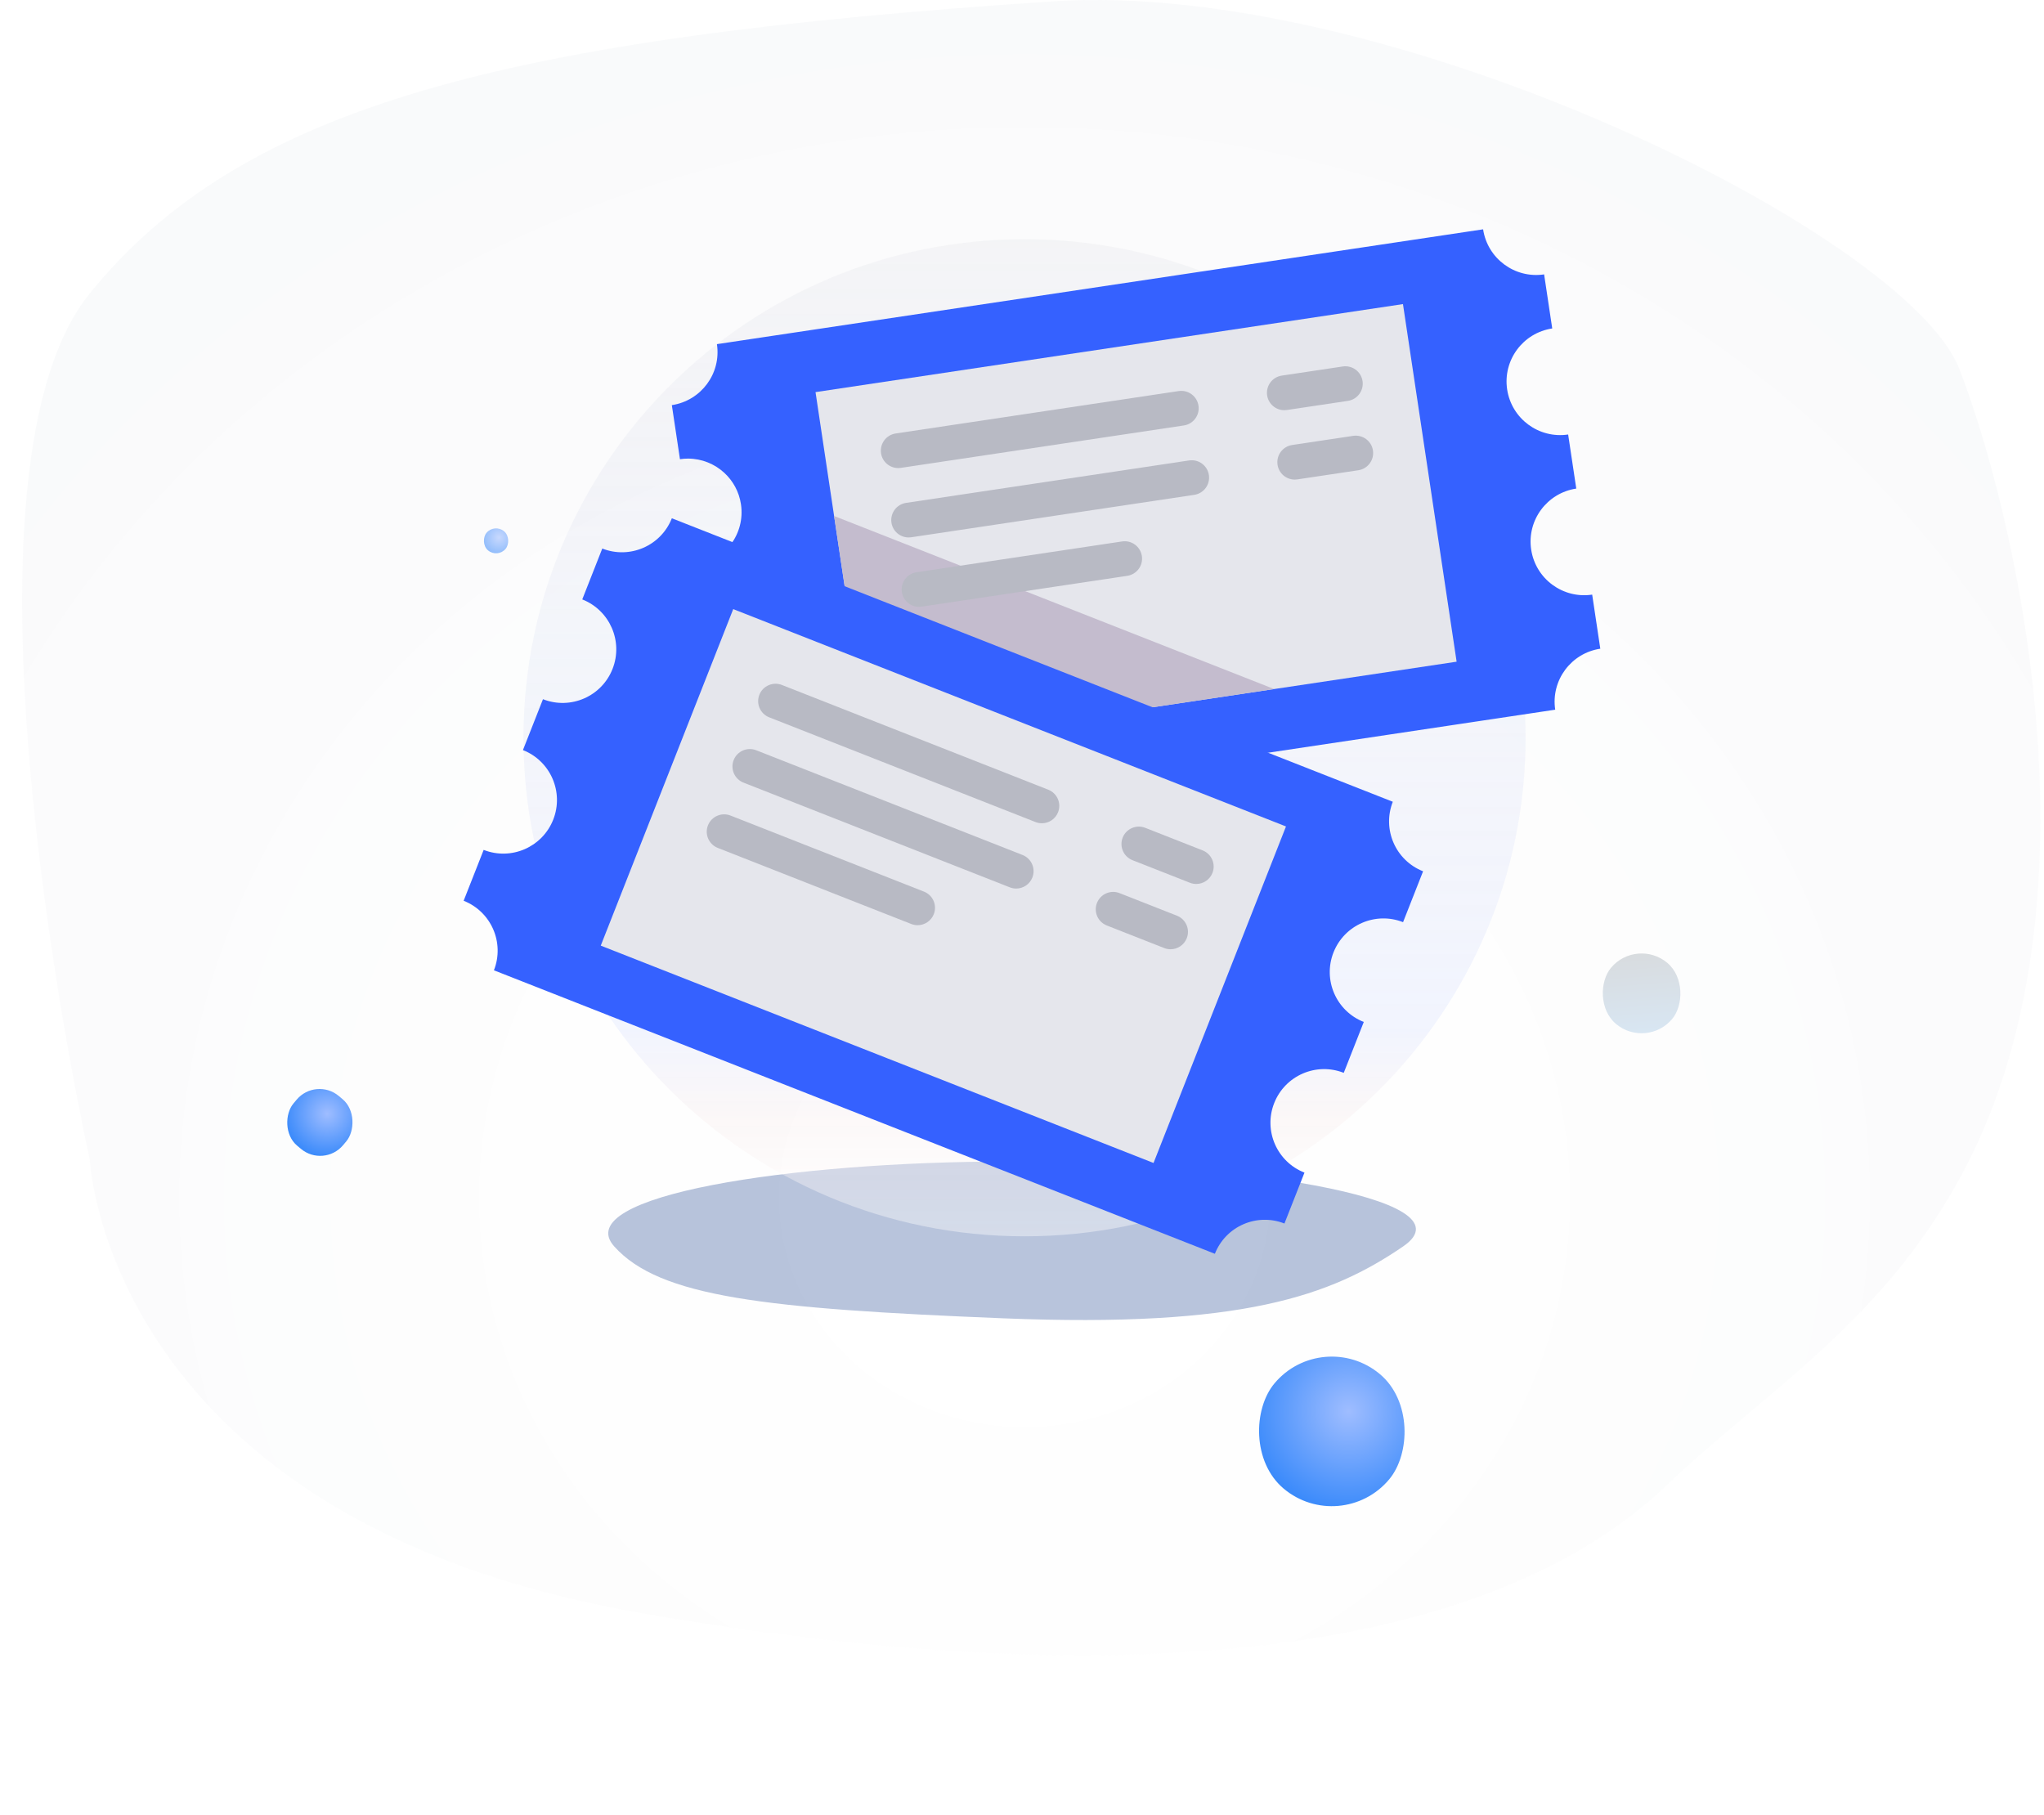 <svg width="410" height="364" viewBox="0 0 410 364" fill="none" xmlns="http://www.w3.org/2000/svg">
<path opacity="0.1" fill-rule="evenodd" clip-rule="evenodd" d="M128.293 323.513C235.395 342.201 302.117 328.568 334.004 298.222C354.193 279.008 376.55 265.984 392.697 237.098C423.773 181.504 403.518 100.989 393.018 74.01C382.517 47.032 279.079 -4.209 211.154 0.276C101.337 7.527 48.502 21.234 18 58.861C-12.501 96.489 18 232.576 18 232.576C18 232.576 21.19 304.826 128.293 323.513Z" fill="url(#paint0_radial)"/>
<g filter="url(#filter0_f)">
<path fill-rule="evenodd" clip-rule="evenodd" d="M201.255 264.448C249.22 266.388 266.968 259.937 281.457 250.021C295.946 240.105 246.03 232.995 202.329 232.995C158.628 232.995 114.093 239.861 123.201 250.021C132.308 260.18 153.29 262.508 201.255 264.448Z" fill="#1A438F" fill-opacity="0.312" style="mix-blend-mode:multiply"/>
</g>
<path fill-rule="evenodd" clip-rule="evenodd" d="M205.51 247.996C261.017 247.996 306.014 203.222 306.014 147.991C306.014 92.76 261.017 47.987 205.51 47.987C150.002 47.987 105.005 92.76 105.005 147.991C105.005 203.222 150.002 247.996 205.51 247.996Z" fill="url(#paint1_linear)"/>
<rect x="164.831" y="115.384" width="81.249" height="5.613" fill="#F1F3F7"/>
<rect x="164.83" y="149.386" width="81.249" height="5.613" fill="#F1F3F7"/>
<path fill-rule="evenodd" clip-rule="evenodd" d="M244.69 165.386H167.83L173.947 171.133H238.573L244.69 165.386Z" fill="#F1F3F7"/>
<path fill-rule="evenodd" clip-rule="evenodd" d="M225.724 182.387H185.831L191.948 188H219.607L225.724 182.387Z" fill="#F1F3F7"/>
<g opacity="0.174" filter="url(#filter1_d)">
<rect x="328.299" y="172.993" width="16.001" height="16.001" rx="8" transform="rotate(40 328.299 172.993)" fill="url(#paint2_linear)"/>
</g>
<g filter="url(#filter2_d)">
<rect x="287.297" y="44.987" width="16.001" height="16.001" rx="8" transform="rotate(40 287.297 44.987)" fill="url(#paint3_radial)"/>
</g>
<g filter="url(#filter3_d)">
<rect x="265.295" y="250.996" width="30.001" height="30.001" rx="15" transform="rotate(40 265.295 250.996)" fill="url(#paint4_radial)"/>
</g>
<path fill-rule="evenodd" clip-rule="evenodd" d="M206.186 125.99C204.421 125.99 203.097 126.652 201.774 128.196C200.671 129.741 200.009 131.726 200.009 134.153C200.009 136.138 200.45 137.903 201.332 139.226C202.215 140.55 203.318 141.212 204.862 141.212C206.627 141.212 208.171 140.329 209.715 138.565C211.259 136.8 211.921 134.594 211.921 131.726C211.921 130.182 211.259 128.638 210.156 127.535C209.274 126.652 207.95 125.99 206.186 125.99Z" fill="#3561FF"/>
<g filter="url(#filter4_d)">
<rect x="63.359" y="200.994" width="13.001" height="13.001" rx="6" transform="rotate(40 63.359 200.994)" fill="url(#paint5_radial)"/>
</g>
<g opacity="0.554" filter="url(#filter5_d)">
<rect x="99.196" y="89.967" width="5" height="5" rx="2.5" transform="rotate(40 99.196 89.967)" fill="url(#paint6_radial)"/>
</g>
<path d="M311.954 142.36L278.765 147.336L158.269 165.396C157.386 159.521 151.908 155.47 146.027 156.355L144.404 145.509C150.28 144.624 154.328 139.151 153.449 133.277C152.564 127.397 147.088 123.351 141.212 124.231L139.582 113.385C145.46 112.506 149.513 107.027 148.627 101.154C148.252 98.633 147.027 96.453 145.287 94.848C143.351 93.062 140.779 92.001 138.023 91.991C137.484 91.991 136.94 92.029 136.39 92.113L136.27 91.303L134.762 81.267C140.639 80.384 144.693 74.909 143.807 69.035L297.492 46C298.378 51.873 303.853 55.921 309.73 55.041L311.359 65.887C305.482 66.767 301.434 72.245 302.314 78.118C303.198 83.992 308.674 88.039 314.551 87.159L316.18 98.005C310.302 98.888 306.249 104.363 307.134 110.237C308.013 116.11 313.494 120.161 319.372 119.278L321 130.129C315.124 131.007 311.071 136.485 311.954 142.36Z" fill="#3561FF"/>
<path d="M292.18 132.733L255.579 138.22L174.346 150.396L167.31 103.506L163.584 78.657L281.416 60.999L292.18 132.733Z" fill="#E5E6EC"/>
<path d="M255.579 138.22L174.346 150.396L167.31 103.506L255.579 138.22Z" fill="#C4BCCE"/>
<path d="M180.171 93.893C178.474 93.893 176.985 92.652 176.725 90.922C176.44 89.016 177.752 87.241 179.658 86.954L236.432 78.445C238.34 78.158 240.115 79.471 240.4 81.377C240.687 83.282 239.374 85.059 237.467 85.344L180.693 93.853C180.519 93.881 180.344 93.893 180.171 93.893Z" fill="#B8BAC4"/>
<path d="M182.261 107.811C180.561 107.811 179.074 106.57 178.813 104.84C178.528 102.936 179.841 101.159 181.747 100.874L238.52 92.363C240.43 92.076 242.204 93.391 242.489 95.296C242.774 97.2 241.461 98.977 239.555 99.262L182.782 107.773C182.607 107.799 182.433 107.811 182.261 107.811Z" fill="#B8BAC4"/>
<path d="M257.619 82.284C255.92 82.284 254.431 81.043 254.172 79.313C253.886 77.407 255.2 75.632 257.106 75.345L269.34 73.513C271.248 73.226 273.024 74.538 273.31 76.444C273.595 78.35 272.282 80.126 270.375 80.412L258.14 82.244C257.966 82.272 257.792 82.284 257.619 82.284Z" fill="#B8BAC4"/>
<path d="M259.707 96.202C258.007 96.202 256.52 94.962 256.259 93.231C255.974 91.327 257.287 89.55 259.194 89.265L271.429 87.43C273.336 87.144 275.112 88.458 275.397 90.364C275.682 92.267 274.371 94.044 272.464 94.33L260.229 96.164C260.053 96.19 259.879 96.202 259.707 96.202Z" fill="#B8BAC4"/>
<path d="M184.35 121.731C182.65 121.731 181.161 120.49 180.902 118.76C180.617 116.854 181.93 115.077 183.837 114.792L225.077 108.611C226.985 108.322 228.759 109.637 229.045 111.542C229.332 113.448 228.018 115.223 226.112 115.51L184.87 121.691C184.696 121.717 184.52 121.731 184.35 121.731Z" fill="#B8BAC4"/>
<path d="M257.642 245.431L261.66 235.224C256.129 233.049 253.41 226.805 255.586 221.278C257.762 215.749 264.009 213.032 269.539 215.207L273.557 205.001C268.027 202.826 265.306 196.582 267.482 191.053C269.659 185.526 275.905 182.808 281.437 184.982L285.453 174.776C279.923 172.601 277.205 166.357 279.379 160.828L134.764 103.964C132.588 109.491 126.341 112.208 120.809 110.033L116.793 120.241C122.323 122.416 125.043 128.659 122.867 134.187C120.691 139.716 114.445 142.433 108.913 140.258L104.896 150.464C110.426 152.639 113.145 158.883 110.971 164.412C108.795 169.939 102.546 172.658 97.016 170.483L93 180.689C98.53 182.864 101.25 189.108 99.074 194.636L243.69 251.503C245.864 245.974 252.112 243.256 257.642 245.431Z" fill="#3561FF"/>
<path d="M147.074 122.185L257.953 165.783L231.384 233.287L120.505 189.688L147.074 122.185Z" fill="#E5E6EC"/>
<path d="M208.986 165.142C208.562 165.142 208.129 165.064 207.71 164.898L154.288 143.892C152.494 143.186 151.612 141.162 152.317 139.37C153.023 137.577 155.05 136.696 156.843 137.4L210.265 158.408C212.058 159.112 212.94 161.138 212.234 162.93C211.695 164.304 210.38 165.142 208.986 165.142Z" fill="#B8BAC4"/>
<path d="M203.832 178.239C203.406 178.239 202.975 178.161 202.556 177.996L149.132 156.989C147.339 156.283 146.457 154.26 147.163 152.467C147.867 150.674 149.896 149.793 151.687 150.497L205.109 171.504C206.903 172.21 207.785 174.235 207.08 176.028C206.539 177.401 205.224 178.239 203.832 178.239Z" fill="#B8BAC4"/>
<path d="M239.953 177.319C239.529 177.319 239.095 177.241 238.676 177.076L227.164 172.548C225.371 171.843 224.489 169.819 225.193 168.026C225.9 166.234 227.926 165.352 229.719 166.056L241.233 170.584C243.025 171.29 243.909 173.315 243.202 175.108C242.661 176.48 241.345 177.319 239.953 177.319Z" fill="#B8BAC4"/>
<path d="M234.799 190.417C234.373 190.417 233.942 190.339 233.522 190.173L222.009 185.646C220.215 184.942 219.333 182.916 220.039 181.124C220.744 179.331 222.77 178.45 224.564 179.154L236.076 183.681C237.869 184.387 238.753 186.413 238.047 188.203C237.506 189.577 236.191 190.417 234.799 190.417Z" fill="#B8BAC4"/>
<path d="M184.061 185.589C183.637 185.589 183.203 185.51 182.784 185.347L143.978 170.087C142.184 169.381 141.302 167.357 142.007 165.564C142.713 163.772 144.74 162.89 146.533 163.594L185.339 178.855C187.133 179.561 188.015 181.584 187.309 183.377C186.769 184.75 185.453 185.589 184.061 185.589Z" fill="#B8BAC4"/>
<defs>
<filter id="filter0_f" x="83.949" y="194.939" width="238.119" height="107.909" filterUnits="userSpaceOnUse" color-interpolation-filters="sRGB">
<feFlood flood-opacity="0" result="BackgroundImageFix"/>
<feBlend mode="normal" in="SourceGraphic" in2="BackgroundImageFix" result="shape"/>
<feGaussianBlur stdDeviation="19.028" result="effect1_foregroundBlur"/>
</filter>
<filter id="filter1_d" x="263.014" y="132.993" width="132.542" height="132.542" filterUnits="userSpaceOnUse" color-interpolation-filters="sRGB">
<feFlood flood-opacity="0" result="BackgroundImageFix"/>
<feColorMatrix in="SourceAlpha" type="matrix" values="0 0 0 0 0 0 0 0 0 0 0 0 0 0 0 0 0 0 127 0"/>
<feOffset dy="15"/>
<feGaussianBlur stdDeviation="27.5"/>
<feColorMatrix type="matrix" values="0 0 0 0 0.616 0 0 0 0 0.639 0 0 0 0 0.706 0 0 0 0.2 0"/>
<feBlend mode="normal" in2="BackgroundImageFix" result="effect1_dropShadow"/>
<feBlend mode="normal" in="SourceGraphic" in2="effect1_dropShadow" result="shape"/>
</filter>
<filter id="filter2_d" x="222.012" y="4.987" width="132.542" height="132.542" filterUnits="userSpaceOnUse" color-interpolation-filters="sRGB">
<feFlood flood-opacity="0" result="BackgroundImageFix"/>
<feColorMatrix in="SourceAlpha" type="matrix" values="0 0 0 0 0 0 0 0 0 0 0 0 0 0 0 0 0 0 127 0"/>
<feOffset dy="15"/>
<feGaussianBlur stdDeviation="27.5"/>
<feColorMatrix type="matrix" values="0 0 0 0 0.616 0 0 0 0 0.639 0 0 0 0 0.706 0 0 0 0.2 0"/>
<feBlend mode="normal" in2="BackgroundImageFix" result="effect1_dropShadow"/>
<feBlend mode="normal" in="SourceGraphic" in2="effect1_dropShadow" result="shape"/>
</filter>
<filter id="filter3_d" x="191.01" y="210.996" width="152.267" height="152.267" filterUnits="userSpaceOnUse" color-interpolation-filters="sRGB">
<feFlood flood-opacity="0" result="BackgroundImageFix"/>
<feColorMatrix in="SourceAlpha" type="matrix" values="0 0 0 0 0 0 0 0 0 0 0 0 0 0 0 0 0 0 127 0"/>
<feOffset dy="15"/>
<feGaussianBlur stdDeviation="27.5"/>
<feColorMatrix type="matrix" values="0 0 0 0 0.616 0 0 0 0 0.639 0 0 0 0 0.706 0 0 0 0.2 0"/>
<feBlend mode="normal" in2="BackgroundImageFix" result="effect1_dropShadow"/>
<feBlend mode="normal" in="SourceGraphic" in2="effect1_dropShadow" result="shape"/>
</filter>
<filter id="filter4_d" x="0.003" y="160.994" width="128.316" height="128.316" filterUnits="userSpaceOnUse" color-interpolation-filters="sRGB">
<feFlood flood-opacity="0" result="BackgroundImageFix"/>
<feColorMatrix in="SourceAlpha" type="matrix" values="0 0 0 0 0 0 0 0 0 0 0 0 0 0 0 0 0 0 127 0"/>
<feOffset dy="15"/>
<feGaussianBlur stdDeviation="27.5"/>
<feColorMatrix type="matrix" values="0 0 0 0 0.616 0 0 0 0 0.639 0 0 0 0 0.706 0 0 0 0.2 0"/>
<feBlend mode="normal" in2="BackgroundImageFix" result="effect1_dropShadow"/>
<feBlend mode="normal" in="SourceGraphic" in2="effect1_dropShadow" result="shape"/>
</filter>
<filter id="filter5_d" x="40.982" y="49.967" width="117.044" height="117.044" filterUnits="userSpaceOnUse" color-interpolation-filters="sRGB">
<feFlood flood-opacity="0" result="BackgroundImageFix"/>
<feColorMatrix in="SourceAlpha" type="matrix" values="0 0 0 0 0 0 0 0 0 0 0 0 0 0 0 0 0 0 127 0"/>
<feOffset dy="15"/>
<feGaussianBlur stdDeviation="27.5"/>
<feColorMatrix type="matrix" values="0 0 0 0 0.616 0 0 0 0 0.639 0 0 0 0 0.706 0 0 0 0.2 0"/>
<feBlend mode="normal" in2="BackgroundImageFix" result="effect1_dropShadow"/>
<feBlend mode="normal" in="SourceGraphic" in2="effect1_dropShadow" result="shape"/>
</filter>
<radialGradient id="paint0_radial" cx="0" cy="0" r="1" gradientUnits="userSpaceOnUse" gradientTransform="translate(205.51 240.045) rotate(-90) scale(233.065 249.662)">
<stop stop-color="white" stop-opacity="0.262"/>
<stop offset="1" stop-color="#80869F" stop-opacity="0.425"/>
</radialGradient>
<linearGradient id="paint1_linear" x1="306.014" y1="247.996" x2="306.014" y2="47.987" gradientUnits="userSpaceOnUse">
<stop stop-color="white" stop-opacity="0.404"/>
<stop offset="0.119" stop-color="#F8EEEE" stop-opacity="0.385"/>
<stop offset="0.206" stop-color="#DEE5FF" stop-opacity="0.371"/>
<stop offset="1" stop-color="#DEDFE5" stop-opacity="0.245"/>
</linearGradient>
<linearGradient id="paint2_linear" x1="319.861" y1="180.642" x2="336.071" y2="197.099" gradientUnits="userSpaceOnUse">
<stop stop-color="#2B2E34"/>
<stop offset="1" stop-color="#2B87DA"/>
</linearGradient>
<radialGradient id="paint3_radial" cx="0" cy="0" r="1" gradientUnits="userSpaceOnUse" gradientTransform="translate(287.087 44.531) rotate(90) scale(16.456)">
<stop stop-color="#B9BDC7"/>
<stop offset="1" stop-color="#497DFC"/>
</radialGradient>
<radialGradient id="paint4_radial" cx="0" cy="0" r="1" gradientUnits="userSpaceOnUse" gradientTransform="translate(280.296 260.751) rotate(60.726) scale(30.677)">
<stop stop-color="#9FBDFF"/>
<stop offset="1" stop-color="#056FF8"/>
</radialGradient>
<radialGradient id="paint5_radial" cx="0" cy="0" r="1" gradientUnits="userSpaceOnUse" gradientTransform="translate(69.86 205.221) rotate(60.726) scale(13.293)">
<stop stop-color="#9FBDFF"/>
<stop offset="1" stop-color="#056FF8"/>
</radialGradient>
<radialGradient id="paint6_radial" cx="0" cy="0" r="1" gradientUnits="userSpaceOnUse" gradientTransform="translate(101.696 91.593) rotate(60.726) scale(5.113)">
<stop stop-color="#9FBDFF"/>
<stop offset="1" stop-color="#056FF8"/>
</radialGradient>
</defs>
</svg>

